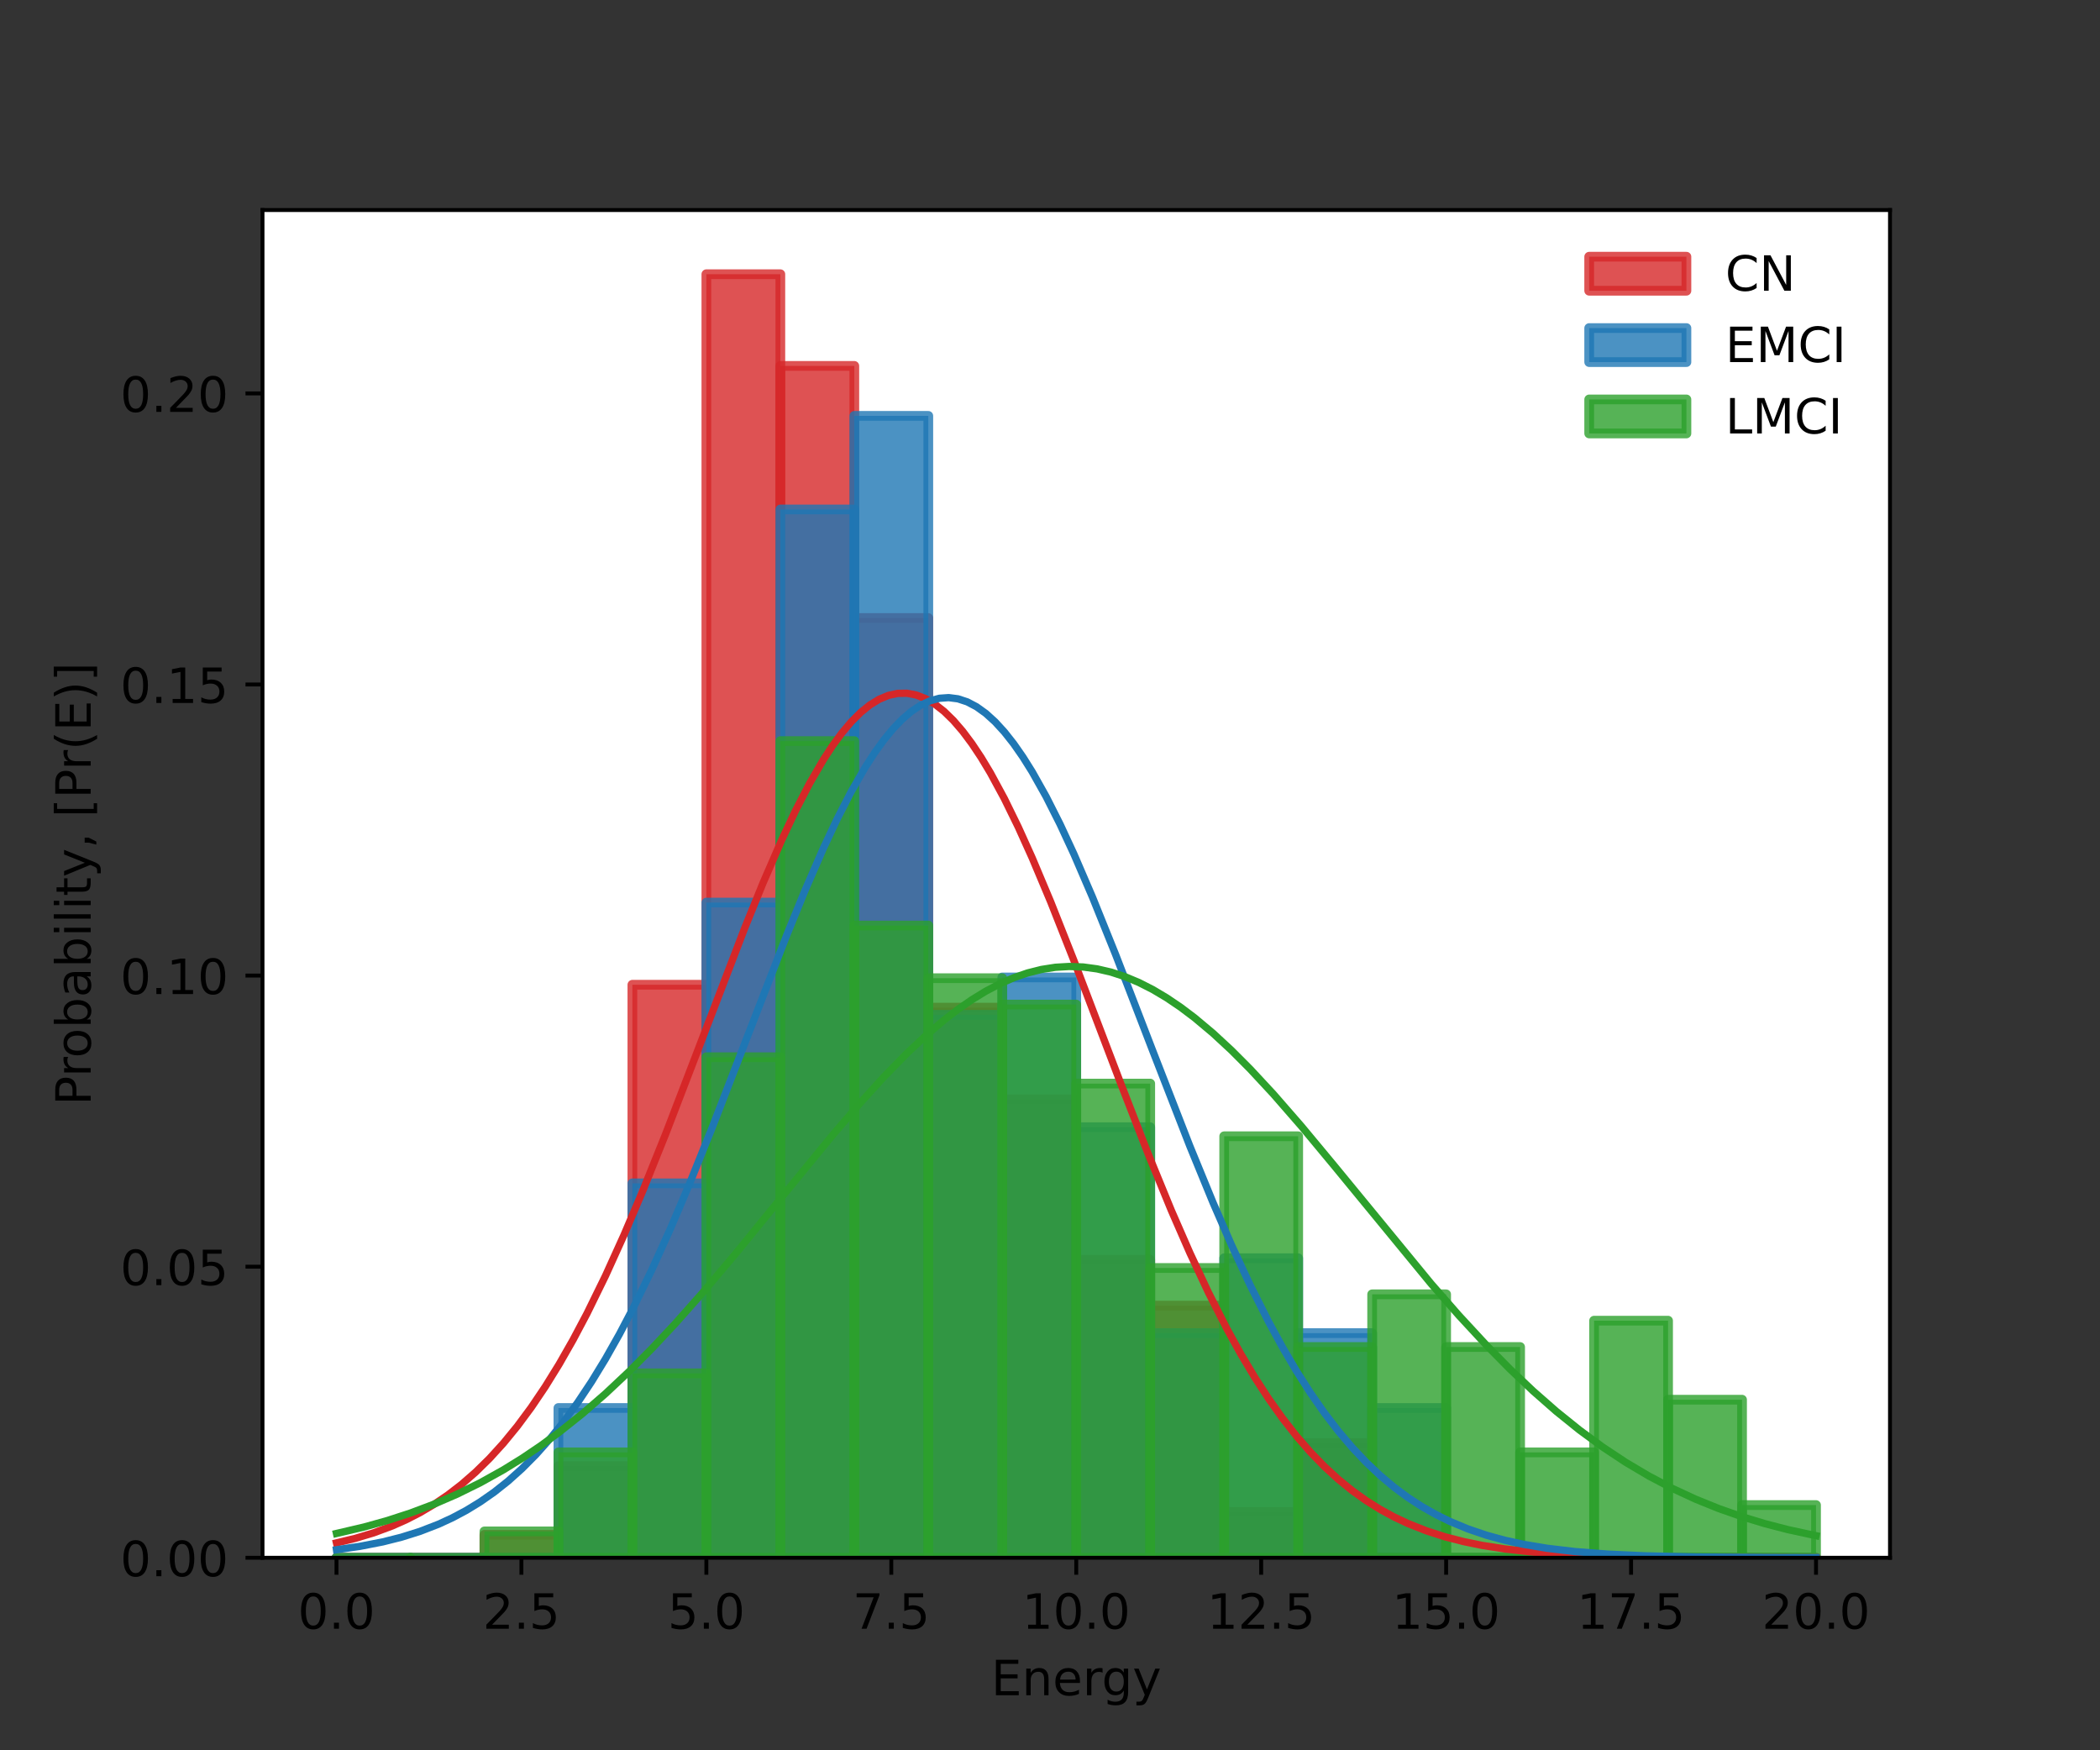 <?xml version="1.0" encoding="UTF-8" standalone="no"?>
<svg
   xmlns:dc="http://purl.org/dc/elements/1.1/"
   xmlns:cc="http://creativecommons.org/ns#"
   xmlns:rdf="http://www.w3.org/1999/02/22-rdf-syntax-ns#"
   xmlns:svg="http://www.w3.org/2000/svg"
   xmlns="http://www.w3.org/2000/svg"
   xmlns:xlink="http://www.w3.org/1999/xlink"
   xmlns:sodipodi="http://sodipodi.sourceforge.net/DTD/sodipodi-0.dtd"
   xmlns:inkscape="http://www.inkscape.org/namespaces/inkscape"
   height="360pt"
   version="1.1"
   viewBox="0 0 432 360"
   width="432pt"
   id="svg605"
   sodipodi:docname="bar_amy_20210524.svg"
   inkscape:version="1.0.2-2 (e86c870879, 2021-01-15)">
  <rect x="0" y="0" width="432" height="360" fill="#333333" stroke="none"/>
  <sodipodi:namedview
     pagecolor="#ffffff"
     bordercolor="#666666"
     borderopacity="1"
     objecttolerance="10"
     gridtolerance="10"
     guidetolerance="10"
     inkscape:pageopacity="0"
     inkscape:pageshadow="2"
     inkscape:window-width="1920"
     inkscape:window-height="1017"
     id="namedview607"
     showgrid="false"
     inkscape:zoom="1.76875"
     inkscape:cx="288"
     inkscape:cy="240"
     inkscape:window-x="-8"
     inkscape:window-y="-8"
     inkscape:window-maximized="1"
     inkscape:current-layer="patch_1" />
  <defs
     id="defs6">
    <style
       type="text/css"
       id="style4">*{stroke-linecap:butt;stroke-linejoin:round;}</style>
  </defs>
  <g
     id="figure_1">
    <g
       id="patch_1" />
    <g
       id="axes_1">
      <g
         id="patch_2">
        <path
           d="M 54 320.4  L 388.8 320.4  L 388.8 43.2  L 54 43.2  z "
           style="fill:#ffffff;"
           id="path11" />
      </g>
      <g
         id="patch_3">
        <path
           clip-path="url(#p25d97688d5)"
           d="M 69.218 320.4  L 84.436 320.4  L 84.436 320.4  L 69.218 320.4  z "
           style="fill:#d62728;opacity:0.8;stroke:#d62728;stroke-linejoin:miter;stroke-width:2;"
           id="path14" />
      </g>
      <g
         id="patch_4">
        <path
           clip-path="url(#p25d97688d5)"
           d="M 84.436 320.4  L 99.655 320.4  L 99.655 320.4  L 84.436 320.4  z "
           style="fill:#d62728;opacity:0.8;stroke:#d62728;stroke-linejoin:miter;stroke-width:2;"
           id="path17" />
      </g>
      <g
         id="patch_5">
        <path
           clip-path="url(#p25d97688d5)"
           d="M 99.655 320.4  L 114.873 320.4  L 114.873 315.686  L 99.655 315.686  z "
           style="fill:#d62728;opacity:0.8;stroke:#d62728;stroke-linejoin:miter;stroke-width:2;"
           id="path20" />
      </g>
      <g
         id="patch_6">
        <path
           clip-path="url(#p25d97688d5)"
           d="M 114.873 320.4  L 130.091 320.4  L 130.091 301.543  L 114.873 301.543  z "
           style="fill:#d62728;opacity:0.8;stroke:#d62728;stroke-linejoin:miter;stroke-width:2;"
           id="path23" />
      </g>
      <g
         id="patch_7">
        <path
           clip-path="url(#p25d97688d5)"
           d="M 130.091 320.4  L 145.309 320.4  L 145.309 202.543  L 130.091 202.543  z "
           style="fill:#d62728;opacity:0.8;stroke:#d62728;stroke-linejoin:miter;stroke-width:2;"
           id="path26" />
      </g>
      <g
         id="patch_8">
        <path
           clip-path="url(#p25d97688d5)"
           d="M 145.309 320.4  L 160.527 320.4  L 160.527 56.4  L 145.309 56.4  z "
           style="fill:#d62728;opacity:0.8;stroke:#d62728;stroke-linejoin:miter;stroke-width:2;"
           id="path29" />
      </g>
      <g
         id="patch_9">
        <path
           clip-path="url(#p25d97688d5)"
           d="M 160.527 320.4  L 175.745 320.4  L 175.745 75.257  L 160.527 75.257  z "
           style="fill:#d62728;opacity:0.8;stroke:#d62728;stroke-linejoin:miter;stroke-width:2;"
           id="path32" />
      </g>
      <g
         id="patch_10">
        <path
           clip-path="url(#p25d97688d5)"
           d="M 175.745 320.4  L 190.964 320.4  L 190.964 127.114  L 175.745 127.114  z "
           style="fill:#d62728;opacity:0.8;stroke:#d62728;stroke-linejoin:miter;stroke-width:2;"
           id="path35" />
      </g>
      <g
         id="patch_11">
        <path
           clip-path="url(#p25d97688d5)"
           d="M 190.964 320.4  L 206.182 320.4  L 206.182 207.257  L 190.964 207.257  z "
           style="fill:#d62728;opacity:0.8;stroke:#d62728;stroke-linejoin:miter;stroke-width:2;"
           id="path38" />
      </g>
      <g
         id="patch_12">
        <path
           clip-path="url(#p25d97688d5)"
           d="M 206.182 320.4  L 221.4 320.4  L 221.4 226.114  L 206.182 226.114  z "
           style="fill:#d62728;opacity:0.8;stroke:#d62728;stroke-linejoin:miter;stroke-width:2;"
           id="path41" />
      </g>
      <g
         id="patch_13">
        <path
           clip-path="url(#p25d97688d5)"
           d="M 221.4 320.4  L 236.618 320.4  L 236.618 259.114  L 221.4 259.114  z "
           style="fill:#d62728;opacity:0.8;stroke:#d62728;stroke-linejoin:miter;stroke-width:2;"
           id="path44" />
      </g>
      <g
         id="patch_14">
        <path
           clip-path="url(#p25d97688d5)"
           d="M 236.618 320.4  L 251.836 320.4  L 251.836 268.543  L 236.618 268.543  z "
           style="fill:#d62728;opacity:0.8;stroke:#d62728;stroke-linejoin:miter;stroke-width:2;"
           id="path47" />
      </g>
      <g
         id="patch_15">
        <path
           clip-path="url(#p25d97688d5)"
           d="M 251.836 320.4  L 267.055 320.4  L 267.055 310.971  L 251.836 310.971  z "
           style="fill:#d62728;opacity:0.8;stroke:#d62728;stroke-linejoin:miter;stroke-width:2;"
           id="path50" />
      </g>
      <g
         id="patch_16">
        <path
           clip-path="url(#p25d97688d5)"
           d="M 267.055 320.4  L 282.273 320.4  L 282.273 296.829  L 267.055 296.829  z "
           style="fill:#d62728;opacity:0.8;stroke:#d62728;stroke-linejoin:miter;stroke-width:2;"
           id="path53" />
      </g>
      <g
         id="patch_17">
        <path
           clip-path="url(#p25d97688d5)"
           d="M 282.273 320.4  L 297.491 320.4  L 297.491 320.4  L 282.273 320.4  z "
           style="fill:#d62728;opacity:0.8;stroke:#d62728;stroke-linejoin:miter;stroke-width:2;"
           id="path56" />
      </g>
      <g
         id="patch_18">
        <path
           clip-path="url(#p25d97688d5)"
           d="M 297.491 320.4  L 312.709 320.4  L 312.709 320.4  L 297.491 320.4  z "
           style="fill:#d62728;opacity:0.8;stroke:#d62728;stroke-linejoin:miter;stroke-width:2;"
           id="path59" />
      </g>
      <g
         id="patch_19">
        <path
           clip-path="url(#p25d97688d5)"
           d="M 312.709 320.4  L 327.927 320.4  L 327.927 320.4  L 312.709 320.4  z "
           style="fill:#d62728;opacity:0.8;stroke:#d62728;stroke-linejoin:miter;stroke-width:2;"
           id="path62" />
      </g>
      <g
         id="patch_20">
        <path
           clip-path="url(#p25d97688d5)"
           d="M 327.927 320.4  L 343.145 320.4  L 343.145 320.4  L 327.927 320.4  z "
           style="fill:#d62728;opacity:0.8;stroke:#d62728;stroke-linejoin:miter;stroke-width:2;"
           id="path65" />
      </g>
      <g
         id="patch_21">
        <path
           clip-path="url(#p25d97688d5)"
           d="M 343.145 320.4  L 358.364 320.4  L 358.364 320.4  L 343.145 320.4  z "
           style="fill:#d62728;opacity:0.8;stroke:#d62728;stroke-linejoin:miter;stroke-width:2;"
           id="path68" />
      </g>
      <g
         id="patch_22">
        <path
           clip-path="url(#p25d97688d5)"
           d="M 358.364 320.4  L 373.582 320.4  L 373.582 320.4  L 358.364 320.4  z "
           style="fill:#d62728;opacity:0.8;stroke:#d62728;stroke-linejoin:miter;stroke-width:2;"
           id="path71" />
      </g>
      <g
         id="patch_23">
        <path
           clip-path="url(#p25d97688d5)"
           d="M 69.218 320.4  L 84.436 320.4  L 84.436 320.4  L 69.218 320.4  z "
           style="fill:#1f77b4;opacity:0.8;stroke:#1f77b4;stroke-linejoin:miter;stroke-width:2;"
           id="path74" />
      </g>
      <g
         id="patch_24">
        <path
           clip-path="url(#p25d97688d5)"
           d="M 84.436 320.4  L 99.655 320.4  L 99.655 320.4  L 84.436 320.4  z "
           style="fill:#1f77b4;opacity:0.8;stroke:#1f77b4;stroke-linejoin:miter;stroke-width:2;"
           id="path77" />
      </g>
      <g
         id="patch_25">
        <path
           clip-path="url(#p25d97688d5)"
           d="M 99.655 320.4  L 114.873 320.4  L 114.873 320.4  L 99.655 320.4  z "
           style="fill:#1f77b4;opacity:0.8;stroke:#1f77b4;stroke-linejoin:miter;stroke-width:2;"
           id="path80" />
      </g>
      <g
         id="patch_26">
        <path
           clip-path="url(#p25d97688d5)"
           d="M 114.873 320.4  L 130.091 320.4  L 130.091 289.598  L 114.873 289.598  z "
           style="fill:#1f77b4;opacity:0.8;stroke:#1f77b4;stroke-linejoin:miter;stroke-width:2;"
           id="path83" />
      </g>
      <g
         id="patch_27">
        <path
           clip-path="url(#p25d97688d5)"
           d="M 130.091 320.4  L 145.309 320.4  L 145.309 243.395  L 130.091 243.395  z "
           style="fill:#1f77b4;opacity:0.8;stroke:#1f77b4;stroke-linejoin:miter;stroke-width:2;"
           id="path86" />
      </g>
      <g
         id="patch_28">
        <path
           clip-path="url(#p25d97688d5)"
           d="M 145.309 320.4  L 160.527 320.4  L 160.527 185.641  L 145.309 185.641  z "
           style="fill:#1f77b4;opacity:0.8;stroke:#1f77b4;stroke-linejoin:miter;stroke-width:2;"
           id="path89" />
      </g>
      <g
         id="patch_29">
        <path
           clip-path="url(#p25d97688d5)"
           d="M 160.527 320.4  L 175.745 320.4  L 175.745 104.786  L 160.527 104.786  z "
           style="fill:#1f77b4;opacity:0.8;stroke:#1f77b4;stroke-linejoin:miter;stroke-width:2;"
           id="path92" />
      </g>
      <g
         id="patch_30">
        <path
           clip-path="url(#p25d97688d5)"
           d="M 175.745 320.4  L 190.964 320.4  L 190.964 85.535  L 175.745 85.535  z "
           style="fill:#1f77b4;opacity:0.8;stroke:#1f77b4;stroke-linejoin:miter;stroke-width:2;"
           id="path95" />
      </g>
      <g
         id="patch_31">
        <path
           clip-path="url(#p25d97688d5)"
           d="M 190.964 320.4  L 206.182 320.4  L 206.182 208.743  L 190.964 208.743  z "
           style="fill:#1f77b4;opacity:0.8;stroke:#1f77b4;stroke-linejoin:miter;stroke-width:2;"
           id="path98" />
      </g>
      <g
         id="patch_32">
        <path
           clip-path="url(#p25d97688d5)"
           d="M 206.182 320.4  L 221.4 320.4  L 221.4 201.042  L 206.182 201.042  z "
           style="fill:#1f77b4;opacity:0.8;stroke:#1f77b4;stroke-linejoin:miter;stroke-width:2;"
           id="path101" />
      </g>
      <g
         id="patch_33">
        <path
           clip-path="url(#p25d97688d5)"
           d="M 221.4 320.4  L 236.618 320.4  L 236.618 231.844  L 221.4 231.844  z "
           style="fill:#1f77b4;opacity:0.8;stroke:#1f77b4;stroke-linejoin:miter;stroke-width:2;"
           id="path104" />
      </g>
      <g
         id="patch_34">
        <path
           clip-path="url(#p25d97688d5)"
           d="M 236.618 320.4  L 251.836 320.4  L 251.836 274.197  L 236.618 274.197  z "
           style="fill:#1f77b4;opacity:0.8;stroke:#1f77b4;stroke-linejoin:miter;stroke-width:2;"
           id="path107" />
      </g>
      <g
         id="patch_35">
        <path
           clip-path="url(#p25d97688d5)"
           d="M 251.836 320.4  L 267.055 320.4  L 267.055 258.796  L 251.836 258.796  z "
           style="fill:#1f77b4;opacity:0.8;stroke:#1f77b4;stroke-linejoin:miter;stroke-width:2;"
           id="path110" />
      </g>
      <g
         id="patch_36">
        <path
           clip-path="url(#p25d97688d5)"
           d="M 267.055 320.4  L 282.273 320.4  L 282.273 274.197  L 267.055 274.197  z "
           style="fill:#1f77b4;opacity:0.8;stroke:#1f77b4;stroke-linejoin:miter;stroke-width:2;"
           id="path113" />
      </g>
      <g
         id="patch_37">
        <path
           clip-path="url(#p25d97688d5)"
           d="M 282.273 320.4  L 297.491 320.4  L 297.491 289.598  L 282.273 289.598  z "
           style="fill:#1f77b4;opacity:0.8;stroke:#1f77b4;stroke-linejoin:miter;stroke-width:2;"
           id="path116" />
      </g>
      <g
         id="patch_38">
        <path
           clip-path="url(#p25d97688d5)"
           d="M 297.491 320.4  L 312.709 320.4  L 312.709 320.4  L 297.491 320.4  z "
           style="fill:#1f77b4;opacity:0.8;stroke:#1f77b4;stroke-linejoin:miter;stroke-width:2;"
           id="path119" />
      </g>
      <g
         id="patch_39">
        <path
           clip-path="url(#p25d97688d5)"
           d="M 312.709 320.4  L 327.927 320.4  L 327.927 320.4  L 312.709 320.4  z "
           style="fill:#1f77b4;opacity:0.8;stroke:#1f77b4;stroke-linejoin:miter;stroke-width:2;"
           id="path122" />
      </g>
      <g
         id="patch_40">
        <path
           clip-path="url(#p25d97688d5)"
           d="M 327.927 320.4  L 343.145 320.4  L 343.145 320.4  L 327.927 320.4  z "
           style="fill:#1f77b4;opacity:0.8;stroke:#1f77b4;stroke-linejoin:miter;stroke-width:2;"
           id="path125" />
      </g>
      <g
         id="patch_41">
        <path
           clip-path="url(#p25d97688d5)"
           d="M 343.145 320.4  L 358.364 320.4  L 358.364 320.4  L 343.145 320.4  z "
           style="fill:#1f77b4;opacity:0.8;stroke:#1f77b4;stroke-linejoin:miter;stroke-width:2;"
           id="path128" />
      </g>
      <g
         id="patch_42">
        <path
           clip-path="url(#p25d97688d5)"
           d="M 358.364 320.4  L 373.582 320.4  L 373.582 320.4  L 358.364 320.4  z "
           style="fill:#1f77b4;opacity:0.8;stroke:#1f77b4;stroke-linejoin:miter;stroke-width:2;"
           id="path131" />
      </g>
      <g
         id="patch_43">
        <path
           clip-path="url(#p25d97688d5)"
           d="M 69.218 320.4  L 84.436 320.4  L 84.436 320.4  L 69.218 320.4  z "
           style="fill:#2ca02c;opacity:0.8;stroke:#2ca02c;stroke-linejoin:miter;stroke-width:2;"
           id="path134" />
      </g>
      <g
         id="patch_44">
        <path
           clip-path="url(#p25d97688d5)"
           d="M 84.436 320.4  L 99.655 320.4  L 99.655 320.4  L 84.436 320.4  z "
           style="fill:#2ca02c;opacity:0.8;stroke:#2ca02c;stroke-linejoin:miter;stroke-width:2;"
           id="path137" />
      </g>
      <g
         id="patch_45">
        <path
           clip-path="url(#p25d97688d5)"
           d="M 99.655 320.4  L 114.873 320.4  L 114.873 314.982  L 99.655 314.982  z "
           style="fill:#2ca02c;opacity:0.8;stroke:#2ca02c;stroke-linejoin:miter;stroke-width:2;"
           id="path140" />
      </g>
      <g
         id="patch_46">
        <path
           clip-path="url(#p25d97688d5)"
           d="M 114.873 320.4  L 130.091 320.4  L 130.091 298.727  L 114.873 298.727  z "
           style="fill:#2ca02c;opacity:0.8;stroke:#2ca02c;stroke-linejoin:miter;stroke-width:2;"
           id="path143" />
      </g>
      <g
         id="patch_47">
        <path
           clip-path="url(#p25d97688d5)"
           d="M 130.091 320.4  L 145.309 320.4  L 145.309 282.472  L 130.091 282.472  z "
           style="fill:#2ca02c;opacity:0.8;stroke:#2ca02c;stroke-linejoin:miter;stroke-width:2;"
           id="path146" />
      </g>
      <g
         id="patch_48">
        <path
           clip-path="url(#p25d97688d5)"
           d="M 145.309 320.4  L 160.527 320.4  L 160.527 217.454  L 145.309 217.454  z "
           style="fill:#2ca02c;opacity:0.8;stroke:#2ca02c;stroke-linejoin:miter;stroke-width:2;"
           id="path149" />
      </g>
      <g
         id="patch_49">
        <path
           clip-path="url(#p25d97688d5)"
           d="M 160.527 320.4  L 175.745 320.4  L 175.745 152.435  L 160.527 152.435  z "
           style="fill:#2ca02c;opacity:0.8;stroke:#2ca02c;stroke-linejoin:miter;stroke-width:2;"
           id="path152" />
      </g>
      <g
         id="patch_50">
        <path
           clip-path="url(#p25d97688d5)"
           d="M 175.745 320.4  L 190.964 320.4  L 190.964 190.363  L 175.745 190.363  z "
           style="fill:#2ca02c;opacity:0.8;stroke:#2ca02c;stroke-linejoin:miter;stroke-width:2;"
           id="path155" />
      </g>
      <g
         id="patch_51">
        <path
           clip-path="url(#p25d97688d5)"
           d="M 190.964 320.4  L 206.182 320.4  L 206.182 201.199  L 190.964 201.199  z "
           style="fill:#2ca02c;opacity:0.8;stroke:#2ca02c;stroke-linejoin:miter;stroke-width:2;"
           id="path158" />
      </g>
      <g
         id="patch_52">
        <path
           clip-path="url(#p25d97688d5)"
           d="M 206.182 320.4  L 221.4 320.4  L 221.4 206.617  L 206.182 206.617  z "
           style="fill:#2ca02c;opacity:0.8;stroke:#2ca02c;stroke-linejoin:miter;stroke-width:2;"
           id="path161" />
      </g>
      <g
         id="patch_53">
        <path
           clip-path="url(#p25d97688d5)"
           d="M 221.4 320.4  L 236.618 320.4  L 236.618 222.872  L 221.4 222.872  z "
           style="fill:#2ca02c;opacity:0.8;stroke:#2ca02c;stroke-linejoin:miter;stroke-width:2;"
           id="path164" />
      </g>
      <g
         id="patch_54">
        <path
           clip-path="url(#p25d97688d5)"
           d="M 236.618 320.4  L 251.836 320.4  L 251.836 260.799  L 236.618 260.799  z "
           style="fill:#2ca02c;opacity:0.8;stroke:#2ca02c;stroke-linejoin:miter;stroke-width:2;"
           id="path167" />
      </g>
      <g
         id="patch_55">
        <path
           clip-path="url(#p25d97688d5)"
           d="M 251.836 320.4  L 267.055 320.4  L 267.055 233.708  L 251.836 233.708  z "
           style="fill:#2ca02c;opacity:0.8;stroke:#2ca02c;stroke-linejoin:miter;stroke-width:2;"
           id="path170" />
      </g>
      <g
         id="patch_56">
        <path
           clip-path="url(#p25d97688d5)"
           d="M 267.055 320.4  L 282.273 320.4  L 282.273 277.054  L 267.055 277.054  z "
           style="fill:#2ca02c;opacity:0.8;stroke:#2ca02c;stroke-linejoin:miter;stroke-width:2;"
           id="path173" />
      </g>
      <g
         id="patch_57">
        <path
           clip-path="url(#p25d97688d5)"
           d="M 282.273 320.4  L 297.491 320.4  L 297.491 266.218  L 282.273 266.218  z "
           style="fill:#2ca02c;opacity:0.8;stroke:#2ca02c;stroke-linejoin:miter;stroke-width:2;"
           id="path176" />
      </g>
      <g
         id="patch_58">
        <path
           clip-path="url(#p25d97688d5)"
           d="M 297.491 320.4  L 312.709 320.4  L 312.709 277.054  L 297.491 277.054  z "
           style="fill:#2ca02c;opacity:0.8;stroke:#2ca02c;stroke-linejoin:miter;stroke-width:2;"
           id="path179" />
      </g>
      <g
         id="patch_59">
        <path
           clip-path="url(#p25d97688d5)"
           d="M 312.709 320.4  L 327.927 320.4  L 327.927 298.727  L 312.709 298.727  z "
           style="fill:#2ca02c;opacity:0.8;stroke:#2ca02c;stroke-linejoin:miter;stroke-width:2;"
           id="path182" />
      </g>
      <g
         id="patch_60">
        <path
           clip-path="url(#p25d97688d5)"
           d="M 327.927 320.4  L 343.145 320.4  L 343.145 271.636  L 327.927 271.636  z "
           style="fill:#2ca02c;opacity:0.8;stroke:#2ca02c;stroke-linejoin:miter;stroke-width:2;"
           id="path185" />
      </g>
      <g
         id="patch_61">
        <path
           clip-path="url(#p25d97688d5)"
           d="M 343.145 320.4  L 358.364 320.4  L 358.364 287.891  L 343.145 287.891  z "
           style="fill:#2ca02c;opacity:0.8;stroke:#2ca02c;stroke-linejoin:miter;stroke-width:2;"
           id="path188" />
      </g>
      <g
         id="patch_62">
        <path
           clip-path="url(#p25d97688d5)"
           d="M 358.364 320.4  L 373.582 320.4  L 373.582 309.564  L 358.364 309.564  z "
           style="fill:#2ca02c;opacity:0.8;stroke:#2ca02c;stroke-linejoin:miter;stroke-width:2;"
           id="path191" />
      </g>
      <g
         id="matplotlib.axis_1">
        <g
           id="xtick_1">
          <g
             id="line2d_1">
            <defs
               id="defs195">
              <path
                 d="M 0 0  L 0 3.5  "
                 id="m8ac54f373f"
                 style="stroke:#000000;stroke-width:0.8;" />
            </defs>
            <g
               id="g199">
              <use
                 style="stroke:#000000;stroke-width:0.8;"
                 x="69.218"
                 xlink:href="#m8ac54f373f"
                 y="320.4"
                 id="use197" />
            </g>
          </g>
          <g
             id="text_1">
            <!-- 0.0 -->
            <g
               transform="translate(61.267 334.998)scale(0.1 -0.1)"
               id="g212">
              <defs
                 id="defs204">
                <path
                   d="M 31.781 66.406  Q 24.172 66.406 20.328 58.906  Q 16.5 51.422 16.5 36.375  Q 16.5 21.391 20.328 13.891  Q 24.172 6.391 31.781 6.391  Q 39.453 6.391 43.281 13.891  Q 47.125 21.391 47.125 36.375  Q 47.125 51.422 43.281 58.906  Q 39.453 66.406 31.781 66.406  z M 31.781 74.219  Q 44.047 74.219 50.516 64.516  Q 56.984 54.828 56.984 36.375  Q 56.984 17.969 50.516 8.266  Q 44.047 -1.422 31.781 -1.422  Q 19.531 -1.422 13.062 8.266  Q 6.594 17.969 6.594 36.375  Q 6.594 54.828 13.062 64.516  Q 19.531 74.219 31.781 74.219  z "
                   id="DejaVuSans-48" />
                <path
                   d="M 10.688 12.406  L 21 12.406  L 21 0  L 10.688 0  z "
                   id="DejaVuSans-46" />
              </defs>
              <use
                 xlink:href="#DejaVuSans-48"
                 id="use206" />
              <use
                 x="63.623"
                 xlink:href="#DejaVuSans-46"
                 id="use208" />
              <use
                 x="95.41"
                 xlink:href="#DejaVuSans-48"
                 id="use210" />
            </g>
          </g>
        </g>
        <g
           id="xtick_2">
          <g
             id="line2d_2">
            <g
               id="g218">
              <use
                 style="stroke:#000000;stroke-width:0.8;"
                 x="107.264"
                 xlink:href="#m8ac54f373f"
                 y="320.4"
                 id="use216" />
            </g>
          </g>
          <g
             id="text_2">
            <!-- 2.5 -->
            <g
               transform="translate(99.312 334.998)scale(0.1 -0.1)"
               id="g231">
              <defs
                 id="defs223">
                <path
                   d="M 19.188 8.297  L 53.609 8.297  L 53.609 0  L 7.328 0  L 7.328 8.297  Q 12.938 14.109 22.625 23.891  Q 32.328 33.688 34.812 36.531  Q 39.547 41.844 41.422 45.531  Q 43.312 49.219 43.312 52.781  Q 43.312 58.594 39.234 62.25  Q 35.156 65.922 28.609 65.922  Q 23.969 65.922 18.812 64.312  Q 13.672 62.703 7.812 59.422  L 7.812 69.391  Q 13.766 71.781 18.938 73  Q 24.125 74.219 28.422 74.219  Q 39.75 74.219 46.484 68.547  Q 53.219 62.891 53.219 53.422  Q 53.219 48.922 51.531 44.891  Q 49.859 40.875 45.406 35.406  Q 44.188 33.984 37.641 27.219  Q 31.109 20.453 19.188 8.297  z "
                   id="DejaVuSans-50" />
                <path
                   d="M 10.797 72.906  L 49.516 72.906  L 49.516 64.594  L 19.828 64.594  L 19.828 46.734  Q 21.969 47.469 24.109 47.828  Q 26.266 48.188 28.422 48.188  Q 40.625 48.188 47.75 41.5  Q 54.891 34.812 54.891 23.391  Q 54.891 11.625 47.562 5.094  Q 40.234 -1.422 26.906 -1.422  Q 22.312 -1.422 17.547 -0.641  Q 12.797 0.141 7.719 1.703  L 7.719 11.625  Q 12.109 9.234 16.797 8.062  Q 21.484 6.891 26.703 6.891  Q 35.156 6.891 40.078 11.328  Q 45.016 15.766 45.016 23.391  Q 45.016 31 40.078 35.438  Q 35.156 39.891 26.703 39.891  Q 22.75 39.891 18.812 39.016  Q 14.891 38.141 10.797 36.281  z "
                   id="DejaVuSans-53" />
              </defs>
              <use
                 xlink:href="#DejaVuSans-50"
                 id="use225" />
              <use
                 x="63.623"
                 xlink:href="#DejaVuSans-46"
                 id="use227" />
              <use
                 x="95.41"
                 xlink:href="#DejaVuSans-53"
                 id="use229" />
            </g>
          </g>
        </g>
        <g
           id="xtick_3">
          <g
             id="line2d_3">
            <g
               id="g237">
              <use
                 style="stroke:#000000;stroke-width:0.8;"
                 x="145.309"
                 xlink:href="#m8ac54f373f"
                 y="320.4"
                 id="use235" />
            </g>
          </g>
          <g
             id="text_3">
            <!-- 5.0 -->
            <g
               transform="translate(137.358 334.998)scale(0.1 -0.1)"
               id="g246">
              <use
                 xlink:href="#DejaVuSans-53"
                 id="use240" />
              <use
                 x="63.623"
                 xlink:href="#DejaVuSans-46"
                 id="use242" />
              <use
                 x="95.41"
                 xlink:href="#DejaVuSans-48"
                 id="use244" />
            </g>
          </g>
        </g>
        <g
           id="xtick_4">
          <g
             id="line2d_4">
            <g
               id="g252">
              <use
                 style="stroke:#000000;stroke-width:0.8;"
                 x="183.355"
                 xlink:href="#m8ac54f373f"
                 y="320.4"
                 id="use250" />
            </g>
          </g>
          <g
             id="text_4">
            <!-- 7.5 -->
            <g
               transform="translate(175.403 334.998)scale(0.1 -0.1)"
               id="g264">
              <defs
                 id="defs256">
                <path
                   d="M 8.203 72.906  L 55.078 72.906  L 55.078 68.703  L 28.609 0  L 18.312 0  L 43.219 64.594  L 8.203 64.594  z "
                   id="DejaVuSans-55" />
              </defs>
              <use
                 xlink:href="#DejaVuSans-55"
                 id="use258" />
              <use
                 x="63.623"
                 xlink:href="#DejaVuSans-46"
                 id="use260" />
              <use
                 x="95.41"
                 xlink:href="#DejaVuSans-53"
                 id="use262" />
            </g>
          </g>
        </g>
        <g
           id="xtick_5">
          <g
             id="line2d_5">
            <g
               id="g270">
              <use
                 style="stroke:#000000;stroke-width:0.8;"
                 x="221.4"
                 xlink:href="#m8ac54f373f"
                 y="320.4"
                 id="use268" />
            </g>
          </g>
          <g
             id="text_5">
            <!-- 10.0 -->
            <g
               transform="translate(210.267 334.998)scale(0.1 -0.1)"
               id="g284">
              <defs
                 id="defs274">
                <path
                   d="M 12.406 8.297  L 28.516 8.297  L 28.516 63.922  L 10.984 60.406  L 10.984 69.391  L 28.422 72.906  L 38.281 72.906  L 38.281 8.297  L 54.391 8.297  L 54.391 0  L 12.406 0  z "
                   id="DejaVuSans-49" />
              </defs>
              <use
                 xlink:href="#DejaVuSans-49"
                 id="use276" />
              <use
                 x="63.623"
                 xlink:href="#DejaVuSans-48"
                 id="use278" />
              <use
                 x="127.246"
                 xlink:href="#DejaVuSans-46"
                 id="use280" />
              <use
                 x="159.033"
                 xlink:href="#DejaVuSans-48"
                 id="use282" />
            </g>
          </g>
        </g>
        <g
           id="xtick_6">
          <g
             id="line2d_6">
            <g
               id="g290">
              <use
                 style="stroke:#000000;stroke-width:0.8;"
                 x="259.445"
                 xlink:href="#m8ac54f373f"
                 y="320.4"
                 id="use288" />
            </g>
          </g>
          <g
             id="text_6">
            <!-- 12.5 -->
            <g
               transform="translate(248.313 334.998)scale(0.1 -0.1)"
               id="g301">
              <use
                 xlink:href="#DejaVuSans-49"
                 id="use293" />
              <use
                 x="63.623"
                 xlink:href="#DejaVuSans-50"
                 id="use295" />
              <use
                 x="127.246"
                 xlink:href="#DejaVuSans-46"
                 id="use297" />
              <use
                 x="159.033"
                 xlink:href="#DejaVuSans-53"
                 id="use299" />
            </g>
          </g>
        </g>
        <g
           id="xtick_7">
          <g
             id="line2d_7">
            <g
               id="g307">
              <use
                 style="stroke:#000000;stroke-width:0.8;"
                 x="297.491"
                 xlink:href="#m8ac54f373f"
                 y="320.4"
                 id="use305" />
            </g>
          </g>
          <g
             id="text_7">
            <!-- 15.0 -->
            <g
               transform="translate(286.358 334.998)scale(0.1 -0.1)"
               id="g318">
              <use
                 xlink:href="#DejaVuSans-49"
                 id="use310" />
              <use
                 x="63.623"
                 xlink:href="#DejaVuSans-53"
                 id="use312" />
              <use
                 x="127.246"
                 xlink:href="#DejaVuSans-46"
                 id="use314" />
              <use
                 x="159.033"
                 xlink:href="#DejaVuSans-48"
                 id="use316" />
            </g>
          </g>
        </g>
        <g
           id="xtick_8">
          <g
             id="line2d_8">
            <g
               id="g324">
              <use
                 style="stroke:#000000;stroke-width:0.8;"
                 x="335.536"
                 xlink:href="#m8ac54f373f"
                 y="320.4"
                 id="use322" />
            </g>
          </g>
          <g
             id="text_8">
            <!-- 17.5 -->
            <g
               transform="translate(324.404 334.998)scale(0.1 -0.1)"
               id="g335">
              <use
                 xlink:href="#DejaVuSans-49"
                 id="use327" />
              <use
                 x="63.623"
                 xlink:href="#DejaVuSans-55"
                 id="use329" />
              <use
                 x="127.246"
                 xlink:href="#DejaVuSans-46"
                 id="use331" />
              <use
                 x="159.033"
                 xlink:href="#DejaVuSans-53"
                 id="use333" />
            </g>
          </g>
        </g>
        <g
           id="xtick_9">
          <g
             id="line2d_9">
            <g
               id="g341">
              <use
                 style="stroke:#000000;stroke-width:0.8;"
                 x="373.582"
                 xlink:href="#m8ac54f373f"
                 y="320.4"
                 id="use339" />
            </g>
          </g>
          <g
             id="text_9">
            <!-- 20.0 -->
            <g
               transform="translate(362.449 334.998)scale(0.1 -0.1)"
               id="g352">
              <use
                 xlink:href="#DejaVuSans-50"
                 id="use344" />
              <use
                 x="63.623"
                 xlink:href="#DejaVuSans-48"
                 id="use346" />
              <use
                 x="127.246"
                 xlink:href="#DejaVuSans-46"
                 id="use348" />
              <use
                 x="159.033"
                 xlink:href="#DejaVuSans-48"
                 id="use350" />
            </g>
          </g>
        </g>
        <g
           id="text_10">
          <!-- Energy -->
          <g
             transform="translate(203.894 348.677)scale(0.1 -0.1)"
             id="g376">
            <defs
               id="defs362">
              <path
                 d="M 9.812 72.906  L 55.906 72.906  L 55.906 64.594  L 19.672 64.594  L 19.672 43.016  L 54.391 43.016  L 54.391 34.719  L 19.672 34.719  L 19.672 8.297  L 56.781 8.297  L 56.781 0  L 9.812 0  z "
                 id="DejaVuSans-69" />
              <path
                 d="M 54.891 33.016  L 54.891 0  L 45.906 0  L 45.906 32.719  Q 45.906 40.484 42.875 44.328  Q 39.844 48.188 33.797 48.188  Q 26.516 48.188 22.312 43.547  Q 18.109 38.922 18.109 30.906  L 18.109 0  L 9.078 0  L 9.078 54.688  L 18.109 54.688  L 18.109 46.188  Q 21.344 51.125 25.703 53.562  Q 30.078 56 35.797 56  Q 45.219 56 50.047 50.172  Q 54.891 44.344 54.891 33.016  z "
                 id="DejaVuSans-110" />
              <path
                 d="M 56.203 29.594  L 56.203 25.203  L 14.891 25.203  Q 15.484 15.922 20.484 11.062  Q 25.484 6.203 34.422 6.203  Q 39.594 6.203 44.453 7.469  Q 49.312 8.734 54.109 11.281  L 54.109 2.781  Q 49.266 0.734 44.188 -0.344  Q 39.109 -1.422 33.891 -1.422  Q 20.797 -1.422 13.156 6.188  Q 5.516 13.812 5.516 26.812  Q 5.516 40.234 12.766 48.109  Q 20.016 56 32.328 56  Q 43.359 56 49.781 48.891  Q 56.203 41.797 56.203 29.594  z M 47.219 32.234  Q 47.125 39.594 43.094 43.984  Q 39.062 48.391 32.422 48.391  Q 24.906 48.391 20.391 44.141  Q 15.875 39.891 15.188 32.172  z "
                 id="DejaVuSans-101" />
              <path
                 d="M 41.109 46.297  Q 39.594 47.172 37.812 47.578  Q 36.031 48 33.891 48  Q 26.266 48 22.188 43.047  Q 18.109 38.094 18.109 28.812  L 18.109 0  L 9.078 0  L 9.078 54.688  L 18.109 54.688  L 18.109 46.188  Q 20.953 51.172 25.484 53.578  Q 30.031 56 36.531 56  Q 37.453 56 38.578 55.875  Q 39.703 55.766 41.062 55.516  z "
                 id="DejaVuSans-114" />
              <path
                 d="M 45.406 27.984  Q 45.406 37.75 41.375 43.109  Q 37.359 48.484 30.078 48.484  Q 22.859 48.484 18.828 43.109  Q 14.797 37.75 14.797 27.984  Q 14.797 18.266 18.828 12.891  Q 22.859 7.516 30.078 7.516  Q 37.359 7.516 41.375 12.891  Q 45.406 18.266 45.406 27.984  z M 54.391 6.781  Q 54.391 -7.172 48.188 -13.984  Q 42 -20.797 29.203 -20.797  Q 24.469 -20.797 20.266 -20.094  Q 16.062 -19.391 12.109 -17.922  L 12.109 -9.188  Q 16.062 -11.328 19.922 -12.344  Q 23.781 -13.375 27.781 -13.375  Q 36.625 -13.375 41.016 -8.766  Q 45.406 -4.156 45.406 5.172  L 45.406 9.625  Q 42.625 4.781 38.281 2.391  Q 33.938 0 27.875 0  Q 17.828 0 11.672 7.656  Q 5.516 15.328 5.516 27.984  Q 5.516 40.672 11.672 48.328  Q 17.828 56 27.875 56  Q 33.938 56 38.281 53.609  Q 42.625 51.219 45.406 46.391  L 45.406 54.688  L 54.391 54.688  z "
                 id="DejaVuSans-103" />
              <path
                 d="M 32.172 -5.078  Q 28.375 -14.844 24.75 -17.812  Q 21.141 -20.797 15.094 -20.797  L 7.906 -20.797  L 7.906 -13.281  L 13.188 -13.281  Q 16.891 -13.281 18.938 -11.516  Q 21 -9.766 23.484 -3.219  L 25.094 0.875  L 2.984 54.688  L 12.5 54.688  L 29.594 11.922  L 46.688 54.688  L 56.203 54.688  z "
                 id="DejaVuSans-121" />
            </defs>
            <use
               xlink:href="#DejaVuSans-69"
               id="use364" />
            <use
               x="63.184"
               xlink:href="#DejaVuSans-110"
               id="use366" />
            <use
               x="126.562"
               xlink:href="#DejaVuSans-101"
               id="use368" />
            <use
               x="188.086"
               xlink:href="#DejaVuSans-114"
               id="use370" />
            <use
               x="227.449"
               xlink:href="#DejaVuSans-103"
               id="use372" />
            <use
               x="290.926"
               xlink:href="#DejaVuSans-121"
               id="use374" />
          </g>
        </g>
      </g>
      <g
         id="matplotlib.axis_2">
        <g
           id="ytick_1">
          <g
             id="line2d_10">
            <defs
               id="defs381">
              <path
                 d="M 0 0  L -3.5 0  "
                 id="m9b926e10a4"
                 style="stroke:#000000;stroke-width:0.8;" />
            </defs>
            <g
               id="g385">
              <use
                 style="stroke:#000000;stroke-width:0.8;"
                 x="54"
                 xlink:href="#m9b926e10a4"
                 y="320.4"
                 id="use383" />
            </g>
          </g>
          <g
             id="text_11">
            <!-- 0.00 -->
            <g
               transform="translate(24.734 324.199)scale(0.1 -0.1)"
               id="g396">
              <use
                 xlink:href="#DejaVuSans-48"
                 id="use388" />
              <use
                 x="63.623"
                 xlink:href="#DejaVuSans-46"
                 id="use390" />
              <use
                 x="95.41"
                 xlink:href="#DejaVuSans-48"
                 id="use392" />
              <use
                 x="159.033"
                 xlink:href="#DejaVuSans-48"
                 id="use394" />
            </g>
          </g>
        </g>
        <g
           id="ytick_2">
          <g
             id="line2d_11">
            <g
               id="g402">
              <use
                 style="stroke:#000000;stroke-width:0.8;"
                 x="54"
                 xlink:href="#m9b926e10a4"
                 y="260.529"
                 id="use400" />
            </g>
          </g>
          <g
             id="text_12">
            <!-- 0.05 -->
            <g
               transform="translate(24.734 264.328)scale(0.1 -0.1)"
               id="g413">
              <use
                 xlink:href="#DejaVuSans-48"
                 id="use405" />
              <use
                 x="63.623"
                 xlink:href="#DejaVuSans-46"
                 id="use407" />
              <use
                 x="95.41"
                 xlink:href="#DejaVuSans-48"
                 id="use409" />
              <use
                 x="159.033"
                 xlink:href="#DejaVuSans-53"
                 id="use411" />
            </g>
          </g>
        </g>
        <g
           id="ytick_3">
          <g
             id="line2d_12">
            <g
               id="g419">
              <use
                 style="stroke:#000000;stroke-width:0.8;"
                 x="54"
                 xlink:href="#m9b926e10a4"
                 y="200.657"
                 id="use417" />
            </g>
          </g>
          <g
             id="text_13">
            <!-- 0.10 -->
            <g
               transform="translate(24.734 204.456)scale(0.1 -0.1)"
               id="g430">
              <use
                 xlink:href="#DejaVuSans-48"
                 id="use422" />
              <use
                 x="63.623"
                 xlink:href="#DejaVuSans-46"
                 id="use424" />
              <use
                 x="95.41"
                 xlink:href="#DejaVuSans-49"
                 id="use426" />
              <use
                 x="159.033"
                 xlink:href="#DejaVuSans-48"
                 id="use428" />
            </g>
          </g>
        </g>
        <g
           id="ytick_4">
          <g
             id="line2d_13">
            <g
               id="g436">
              <use
                 style="stroke:#000000;stroke-width:0.8;"
                 x="54"
                 xlink:href="#m9b926e10a4"
                 y="140.786"
                 id="use434" />
            </g>
          </g>
          <g
             id="text_14">
            <!-- 0.15 -->
            <g
               transform="translate(24.734 144.585)scale(0.1 -0.1)"
               id="g447">
              <use
                 xlink:href="#DejaVuSans-48"
                 id="use439" />
              <use
                 x="63.623"
                 xlink:href="#DejaVuSans-46"
                 id="use441" />
              <use
                 x="95.41"
                 xlink:href="#DejaVuSans-49"
                 id="use443" />
              <use
                 x="159.033"
                 xlink:href="#DejaVuSans-53"
                 id="use445" />
            </g>
          </g>
        </g>
        <g
           id="ytick_5">
          <g
             id="line2d_14">
            <g
               id="g453">
              <use
                 style="stroke:#000000;stroke-width:0.8;"
                 x="54"
                 xlink:href="#m9b926e10a4"
                 y="80.914"
                 id="use451" />
            </g>
          </g>
          <g
             id="text_15">
            <!-- 0.20 -->
            <g
               transform="translate(24.734 84.714)scale(0.1 -0.1)"
               id="g464">
              <use
                 xlink:href="#DejaVuSans-48"
                 id="use456" />
              <use
                 x="63.623"
                 xlink:href="#DejaVuSans-46"
                 id="use458" />
              <use
                 x="95.41"
                 xlink:href="#DejaVuSans-50"
                 id="use460" />
              <use
                 x="159.033"
                 xlink:href="#DejaVuSans-48"
                 id="use462" />
            </g>
          </g>
        </g>
        <g
           id="text_16">
          <!-- Probability, [Pr(E)] -->
          <g
             transform="translate(18.655 227.352)rotate(-90)scale(0.1 -0.1)"
             id="g523">
            <defs
               id="defs481">
              <path
                 d="M 19.672 64.797  L 19.672 37.406  L 32.078 37.406  Q 38.969 37.406 42.719 40.969  Q 46.484 44.531 46.484 51.125  Q 46.484 57.672 42.719 61.234  Q 38.969 64.797 32.078 64.797  z M 9.812 72.906  L 32.078 72.906  Q 44.344 72.906 50.609 67.359  Q 56.891 61.812 56.891 51.125  Q 56.891 40.328 50.609 34.812  Q 44.344 29.297 32.078 29.297  L 19.672 29.297  L 19.672 0  L 9.812 0  z "
                 id="DejaVuSans-80" />
              <path
                 d="M 30.609 48.391  Q 23.391 48.391 19.188 42.75  Q 14.984 37.109 14.984 27.297  Q 14.984 17.484 19.156 11.844  Q 23.344 6.203 30.609 6.203  Q 37.797 6.203 41.984 11.859  Q 46.188 17.531 46.188 27.297  Q 46.188 37.016 41.984 42.703  Q 37.797 48.391 30.609 48.391  z M 30.609 56  Q 42.328 56 49.016 48.375  Q 55.719 40.766 55.719 27.297  Q 55.719 13.875 49.016 6.219  Q 42.328 -1.422 30.609 -1.422  Q 18.844 -1.422 12.172 6.219  Q 5.516 13.875 5.516 27.297  Q 5.516 40.766 12.172 48.375  Q 18.844 56 30.609 56  z "
                 id="DejaVuSans-111" />
              <path
                 d="M 48.688 27.297  Q 48.688 37.203 44.609 42.844  Q 40.531 48.484 33.406 48.484  Q 26.266 48.484 22.188 42.844  Q 18.109 37.203 18.109 27.297  Q 18.109 17.391 22.188 11.75  Q 26.266 6.109 33.406 6.109  Q 40.531 6.109 44.609 11.75  Q 48.688 17.391 48.688 27.297  z M 18.109 46.391  Q 20.953 51.266 25.266 53.625  Q 29.594 56 35.594 56  Q 45.562 56 51.781 48.094  Q 58.016 40.188 58.016 27.297  Q 58.016 14.406 51.781 6.484  Q 45.562 -1.422 35.594 -1.422  Q 29.594 -1.422 25.266 0.953  Q 20.953 3.328 18.109 8.203  L 18.109 0  L 9.078 0  L 9.078 75.984  L 18.109 75.984  z "
                 id="DejaVuSans-98" />
              <path
                 d="M 34.281 27.484  Q 23.391 27.484 19.188 25  Q 14.984 22.516 14.984 16.5  Q 14.984 11.719 18.141 8.906  Q 21.297 6.109 26.703 6.109  Q 34.188 6.109 38.703 11.406  Q 43.219 16.703 43.219 25.484  L 43.219 27.484  z M 52.203 31.203  L 52.203 0  L 43.219 0  L 43.219 8.297  Q 40.141 3.328 35.547 0.953  Q 30.953 -1.422 24.312 -1.422  Q 15.922 -1.422 10.953 3.297  Q 6 8.016 6 15.922  Q 6 25.141 12.172 29.828  Q 18.359 34.516 30.609 34.516  L 43.219 34.516  L 43.219 35.406  Q 43.219 41.609 39.141 45  Q 35.062 48.391 27.688 48.391  Q 23 48.391 18.547 47.266  Q 14.109 46.141 10.016 43.891  L 10.016 52.203  Q 14.938 54.109 19.578 55.047  Q 24.219 56 28.609 56  Q 40.484 56 46.344 49.844  Q 52.203 43.703 52.203 31.203  z "
                 id="DejaVuSans-97" />
              <path
                 d="M 9.422 54.688  L 18.406 54.688  L 18.406 0  L 9.422 0  z M 9.422 75.984  L 18.406 75.984  L 18.406 64.594  L 9.422 64.594  z "
                 id="DejaVuSans-105" />
              <path
                 d="M 9.422 75.984  L 18.406 75.984  L 18.406 0  L 9.422 0  z "
                 id="DejaVuSans-108" />
              <path
                 d="M 18.312 70.219  L 18.312 54.688  L 36.812 54.688  L 36.812 47.703  L 18.312 47.703  L 18.312 18.016  Q 18.312 11.328 20.141 9.422  Q 21.969 7.516 27.594 7.516  L 36.812 7.516  L 36.812 0  L 27.594 0  Q 17.188 0 13.234 3.875  Q 9.281 7.766 9.281 18.016  L 9.281 47.703  L 2.688 47.703  L 2.688 54.688  L 9.281 54.688  L 9.281 70.219  z "
                 id="DejaVuSans-116" />
              <path
                 d="M 11.719 12.406  L 22.016 12.406  L 22.016 4  L 14.016 -11.625  L 7.719 -11.625  L 11.719 4  z "
                 id="DejaVuSans-44" />
              <path
                 id="DejaVuSans-32" />
              <path
                 d="M 8.594 75.984  L 29.297 75.984  L 29.297 69  L 17.578 69  L 17.578 -6.203  L 29.297 -6.203  L 29.297 -13.188  L 8.594 -13.188  z "
                 id="DejaVuSans-91" />
              <path
                 d="M 31 75.875  Q 24.469 64.656 21.281 53.656  Q 18.109 42.672 18.109 31.391  Q 18.109 20.125 21.312 9.062  Q 24.516 -2 31 -13.188  L 23.188 -13.188  Q 15.875 -1.703 12.234 9.375  Q 8.594 20.453 8.594 31.391  Q 8.594 42.281 12.203 53.312  Q 15.828 64.359 23.188 75.875  z "
                 id="DejaVuSans-40" />
              <path
                 d="M 8.016 75.875  L 15.828 75.875  Q 23.141 64.359 26.781 53.312  Q 30.422 42.281 30.422 31.391  Q 30.422 20.453 26.781 9.375  Q 23.141 -1.703 15.828 -13.188  L 8.016 -13.188  Q 14.5 -2 17.703 9.062  Q 20.906 20.125 20.906 31.391  Q 20.906 42.672 17.703 53.656  Q 14.5 64.656 8.016 75.875  z "
                 id="DejaVuSans-41" />
              <path
                 d="M 30.422 75.984  L 30.422 -13.188  L 9.719 -13.188  L 9.719 -6.203  L 21.391 -6.203  L 21.391 69  L 9.719 69  L 9.719 75.984  z "
                 id="DejaVuSans-93" />
            </defs>
            <use
               xlink:href="#DejaVuSans-80"
               id="use483" />
            <use
               x="58.553"
               xlink:href="#DejaVuSans-114"
               id="use485" />
            <use
               x="97.416"
               xlink:href="#DejaVuSans-111"
               id="use487" />
            <use
               x="158.598"
               xlink:href="#DejaVuSans-98"
               id="use489" />
            <use
               x="222.074"
               xlink:href="#DejaVuSans-97"
               id="use491" />
            <use
               x="283.354"
               xlink:href="#DejaVuSans-98"
               id="use493" />
            <use
               x="346.83"
               xlink:href="#DejaVuSans-105"
               id="use495" />
            <use
               x="374.613"
               xlink:href="#DejaVuSans-108"
               id="use497" />
            <use
               x="402.396"
               xlink:href="#DejaVuSans-105"
               id="use499" />
            <use
               x="430.18"
               xlink:href="#DejaVuSans-116"
               id="use501" />
            <use
               x="469.389"
               xlink:href="#DejaVuSans-121"
               id="use503" />
            <use
               x="528.568"
               xlink:href="#DejaVuSans-44"
               id="use505" />
            <use
               x="560.355"
               xlink:href="#DejaVuSans-32"
               id="use507" />
            <use
               x="592.143"
               xlink:href="#DejaVuSans-91"
               id="use509" />
            <use
               x="631.156"
               xlink:href="#DejaVuSans-80"
               id="use511" />
            <use
               x="689.709"
               xlink:href="#DejaVuSans-114"
               id="use513" />
            <use
               x="730.822"
               xlink:href="#DejaVuSans-40"
               id="use515" />
            <use
               x="769.836"
               xlink:href="#DejaVuSans-69"
               id="use517" />
            <use
               x="833.02"
               xlink:href="#DejaVuSans-41"
               id="use519" />
            <use
               x="872.033"
               xlink:href="#DejaVuSans-93"
               id="use521" />
          </g>
        </g>
      </g>
      <g
         id="line2d_15">
        <path
           clip-path="url(#p25d97688d5)"
           d="M 69.218 317.344  L 73.035 316.429  L 76.851 315.285  L 80.668 313.869  L 83.53 312.6  L 86.392 311.13  L 89.255 309.437  L 92.117 307.499  L 94.979 305.291  L 97.842 302.792  L 100.704 299.981  L 103.566 296.836  L 106.429 293.34  L 109.291 289.477  L 112.153 285.236  L 115.016 280.609  L 117.878 275.593  L 120.741 270.191  L 124.557 262.407  L 128.373 253.997  L 132.19 245.028  L 136.961 233.17  L 143.639 215.791  L 153.181 190.929  L 156.997 181.536  L 160.814 172.754  L 163.676 166.687  L 166.538 161.154  L 169.401 156.228  L 171.309 153.316  L 173.217 150.722  L 175.125 148.463  L 177.034 146.553  L 178.942 145.005  L 180.85 143.828  L 182.758 143.03  L 184.666 142.616  L 186.575 142.589  L 188.483 142.95  L 190.391 143.695  L 192.299 144.82  L 194.208 146.318  L 196.116 148.178  L 198.024 150.39  L 199.932 152.939  L 201.841 155.808  L 203.749 158.981  L 206.611 164.265  L 209.474 170.114  L 212.336 176.452  L 216.152 185.521  L 220.923 197.574  L 230.464 222.622  L 236.189 237.328  L 240.959 248.958  L 244.776 257.695  L 248.592 265.842  L 252.409 273.342  L 255.271 278.523  L 258.134 283.316  L 260.996 287.72  L 263.858 291.743  L 266.721 295.393  L 269.583 298.685  L 272.445 301.636  L 275.308 304.265  L 278.17 306.594  L 281.032 308.644  L 283.895 310.439  L 286.757 312.001  L 289.619 313.353  L 293.436 314.865  L 297.252 316.091  L 301.069 317.074  L 304.885 317.856  L 309.656 318.601  L 315.381 319.235  L 322.059 319.715  L 330.647 320.068  L 342.096 320.282  L 362.132 320.384  L 373.582 320.395  L 373.582 320.395  "
           style="fill:none;stroke:#d62728;stroke-linecap:square;stroke-width:1.5;"
           id="path527" />
      </g>
      <g
         id="line2d_16">
        <path
           clip-path="url(#p25d97688d5)"
           d="M 69.218 318.752  L 73.989 318.065  L 78.759 317.136  L 82.576 316.175  L 86.392 314.978  L 90.209 313.501  L 93.071 312.181  L 95.933 310.657  L 98.796 308.905  L 101.658 306.905  L 104.521 304.633  L 107.383 302.067  L 110.245 299.188  L 113.108 295.975  L 115.97 292.411  L 118.832 288.482  L 121.695 284.179  L 124.557 279.494  L 127.419 274.426  L 130.282 268.982  L 134.098 261.154  L 137.915 252.722  L 141.731 243.754  L 146.502 231.933  L 153.181 214.682  L 161.768 192.531  L 165.584 183.187  L 169.401 174.425  L 172.263 168.351  L 175.125 162.791  L 177.988 157.819  L 179.896 154.864  L 181.804 152.218  L 183.712 149.898  L 185.621 147.919  L 187.529 146.292  L 189.437 145.029  L 191.345 144.137  L 193.254 143.622  L 195.162 143.488  L 197.07 143.735  L 198.978 144.361  L 200.886 145.363  L 202.795 146.735  L 204.703 148.467  L 206.611 150.548  L 208.519 152.966  L 210.428 155.704  L 212.336 158.747  L 215.198 163.841  L 218.061 169.508  L 220.923 175.674  L 224.739 184.534  L 229.51 196.364  L 237.143 216.152  L 244.776 235.754  L 249.546 247.378  L 253.363 256.143  L 257.179 264.341  L 260.996 271.914  L 263.858 277.16  L 266.721 282.025  L 269.583 286.507  L 272.445 290.611  L 275.308 294.344  L 278.17 297.72  L 281.032 300.754  L 283.895 303.465  L 286.757 305.872  L 289.619 307.998  L 292.482 309.863  L 295.344 311.492  L 298.206 312.905  L 302.023 314.491  L 305.839 315.782  L 309.656 316.822  L 313.472 317.651  L 318.243 318.447  L 323.968 319.127  L 330.647 319.646  L 338.279 319.999  L 348.775 320.241  L 365.949 320.369  L 373.582 320.386  L 373.582 320.386  "
           style="fill:none;stroke:#1f77b4;stroke-linecap:square;stroke-width:1.5;"
           id="path530" />
      </g>
      <g
         id="line2d_17">
        <path
           clip-path="url(#p25d97688d5)"
           d="M 69.218 315.406  L 74.943 314.068  L 79.713 312.737  L 84.484 311.184  L 89.255 309.388  L 94.025 307.324  L 98.796 304.973  L 103.566 302.315  L 107.383 299.956  L 111.199 297.383  L 115.016 294.592  L 119.786 290.792  L 124.557 286.649  L 129.328 282.17  L 134.098 277.372  L 138.869 272.28  L 144.594 265.827  L 151.272 257.927  L 160.814 246.239  L 171.309 233.439  L 177.034 226.774  L 181.804 221.526  L 186.575 216.646  L 190.391 213.063  L 194.208 209.809  L 197.07 207.605  L 199.932 205.621  L 202.795 203.869  L 205.657 202.362  L 208.519 201.109  L 211.382 200.119  L 214.244 199.399  L 217.106 198.953  L 219.969 198.784  L 222.831 198.894  L 225.694 199.283  L 228.556 199.946  L 231.418 200.88  L 234.281 202.079  L 237.143 203.533  L 240.005 205.235  L 242.868 207.171  L 245.73 209.33  L 249.546 212.53  L 253.363 216.064  L 257.179 219.892  L 261.95 225.03  L 267.675 231.599  L 274.354 239.634  L 294.39 264.021  L 300.115 270.563  L 305.839 276.748  L 310.61 281.585  L 315.381 286.105  L 320.151 290.29  L 324.922 294.133  L 329.692 297.631  L 334.463 300.789  L 339.234 303.615  L 344.004 306.126  L 348.775 308.338  L 353.545 310.272  L 358.316 311.95  L 363.087 313.395  L 367.857 314.629  L 373.582 315.865  L 373.582 315.865  "
           style="fill:none;stroke:#2ca02c;stroke-linecap:square;stroke-width:1.5;"
           id="path533" />
      </g>
      <g
         id="patch_63">
        <path
           d="M 54 320.4  L 54 43.2  "
           style="fill:none;stroke:#000000;stroke-linecap:square;stroke-linejoin:miter;stroke-width:0.8;"
           id="path536" />
      </g>
      <g
         id="patch_64">
        <path
           d="M 388.8 320.4  L 388.8 43.2  "
           style="fill:none;stroke:#000000;stroke-linecap:square;stroke-linejoin:miter;stroke-width:0.8;"
           id="path539" />
      </g>
      <g
         id="patch_65">
        <path
           d="M 54 320.4  L 388.8 320.4  "
           style="fill:none;stroke:#000000;stroke-linecap:square;stroke-linejoin:miter;stroke-width:0.8;"
           id="path542" />
      </g>
      <g
         id="patch_66">
        <path
           d="M 54 43.2  L 388.8 43.2  "
           style="fill:none;stroke:#000000;stroke-linecap:square;stroke-linejoin:miter;stroke-width:0.8;"
           id="path545" />
      </g>
      <g
         id="legend_1">
        <g
           id="patch_67">
          <path
             d="M 326.92 59.798  L 346.92 59.798  L 346.92 52.798  L 326.92 52.798  z "
             style="fill:#d62728;opacity:0.8;stroke:#d62728;stroke-linejoin:miter;stroke-width:2;"
             id="path548" />
        </g>
        <g
           id="text_17">
          <!-- CN -->
          <g
             transform="translate(354.92 59.798)scale(0.1 -0.1)"
             id="g559">
            <defs
               id="defs553">
              <path
                 d="M 64.406 67.281  L 64.406 56.891  Q 59.422 61.531 53.781 63.812  Q 48.141 66.109 41.797 66.109  Q 29.297 66.109 22.656 58.469  Q 16.016 50.828 16.016 36.375  Q 16.016 21.969 22.656 14.328  Q 29.297 6.688 41.797 6.688  Q 48.141 6.688 53.781 8.984  Q 59.422 11.281 64.406 15.922  L 64.406 5.609  Q 59.234 2.094 53.438 0.328  Q 47.656 -1.422 41.219 -1.422  Q 24.656 -1.422 15.125 8.703  Q 5.609 18.844 5.609 36.375  Q 5.609 53.953 15.125 64.078  Q 24.656 74.219 41.219 74.219  Q 47.75 74.219 53.531 72.484  Q 59.328 70.75 64.406 67.281  z "
                 id="DejaVuSans-67" />
              <path
                 d="M 9.812 72.906  L 23.094 72.906  L 55.422 11.922  L 55.422 72.906  L 64.984 72.906  L 64.984 0  L 51.703 0  L 19.391 60.984  L 19.391 0  L 9.812 0  z "
                 id="DejaVuSans-78" />
            </defs>
            <use
               xlink:href="#DejaVuSans-67"
               id="use555" />
            <use
               x="69.824"
               xlink:href="#DejaVuSans-78"
               id="use557" />
          </g>
        </g>
        <g
           id="patch_68">
          <path
             d="M 326.92 74.477  L 346.92 74.477  L 346.92 67.477  L 326.92 67.477  z "
             style="fill:#1f77b4;opacity:0.8;stroke:#1f77b4;stroke-linejoin:miter;stroke-width:2;"
             id="path562" />
        </g>
        <g
           id="text_18">
          <!-- EMCI -->
          <g
             transform="translate(354.92 74.477)scale(0.1 -0.1)"
             id="g577">
            <defs
               id="defs567">
              <path
                 d="M 9.812 72.906  L 24.516 72.906  L 43.109 23.297  L 61.812 72.906  L 76.516 72.906  L 76.516 0  L 66.891 0  L 66.891 64.016  L 48.094 14.016  L 38.188 14.016  L 19.391 64.016  L 19.391 0  L 9.812 0  z "
                 id="DejaVuSans-77" />
              <path
                 d="M 9.812 72.906  L 19.672 72.906  L 19.672 0  L 9.812 0  z "
                 id="DejaVuSans-73" />
            </defs>
            <use
               xlink:href="#DejaVuSans-69"
               id="use569" />
            <use
               x="63.184"
               xlink:href="#DejaVuSans-77"
               id="use571" />
            <use
               x="149.463"
               xlink:href="#DejaVuSans-67"
               id="use573" />
            <use
               x="219.287"
               xlink:href="#DejaVuSans-73"
               id="use575" />
          </g>
        </g>
        <g
           id="patch_69">
          <path
             d="M 326.92 89.155  L 346.92 89.155  L 346.92 82.155  L 326.92 82.155  z "
             style="fill:#2ca02c;opacity:0.8;stroke:#2ca02c;stroke-linejoin:miter;stroke-width:2;"
             id="path580" />
        </g>
        <g
           id="text_19">
          <!-- LMCI -->
          <g
             transform="translate(354.92 89.155)scale(0.1 -0.1)"
             id="g594">
            <defs
               id="defs584">
              <path
                 d="M 9.812 72.906  L 19.672 72.906  L 19.672 8.297  L 55.172 8.297  L 55.172 0  L 9.812 0  z "
                 id="DejaVuSans-76" />
            </defs>
            <use
               xlink:href="#DejaVuSans-76"
               id="use586" />
            <use
               x="55.713"
               xlink:href="#DejaVuSans-77"
               id="use588" />
            <use
               x="141.992"
               xlink:href="#DejaVuSans-67"
               id="use590" />
            <use
               x="211.816"
               xlink:href="#DejaVuSans-73"
               id="use592" />
          </g>
        </g>
      </g>
    </g>
  </g>
  <defs
     id="defs603">
    <clipPath
       id="p25d97688d5">
      <rect
         height="277.2"
         width="334.8"
         x="54"
         y="43.2"
         id="rect600" />
    </clipPath>
  </defs>
</svg>

